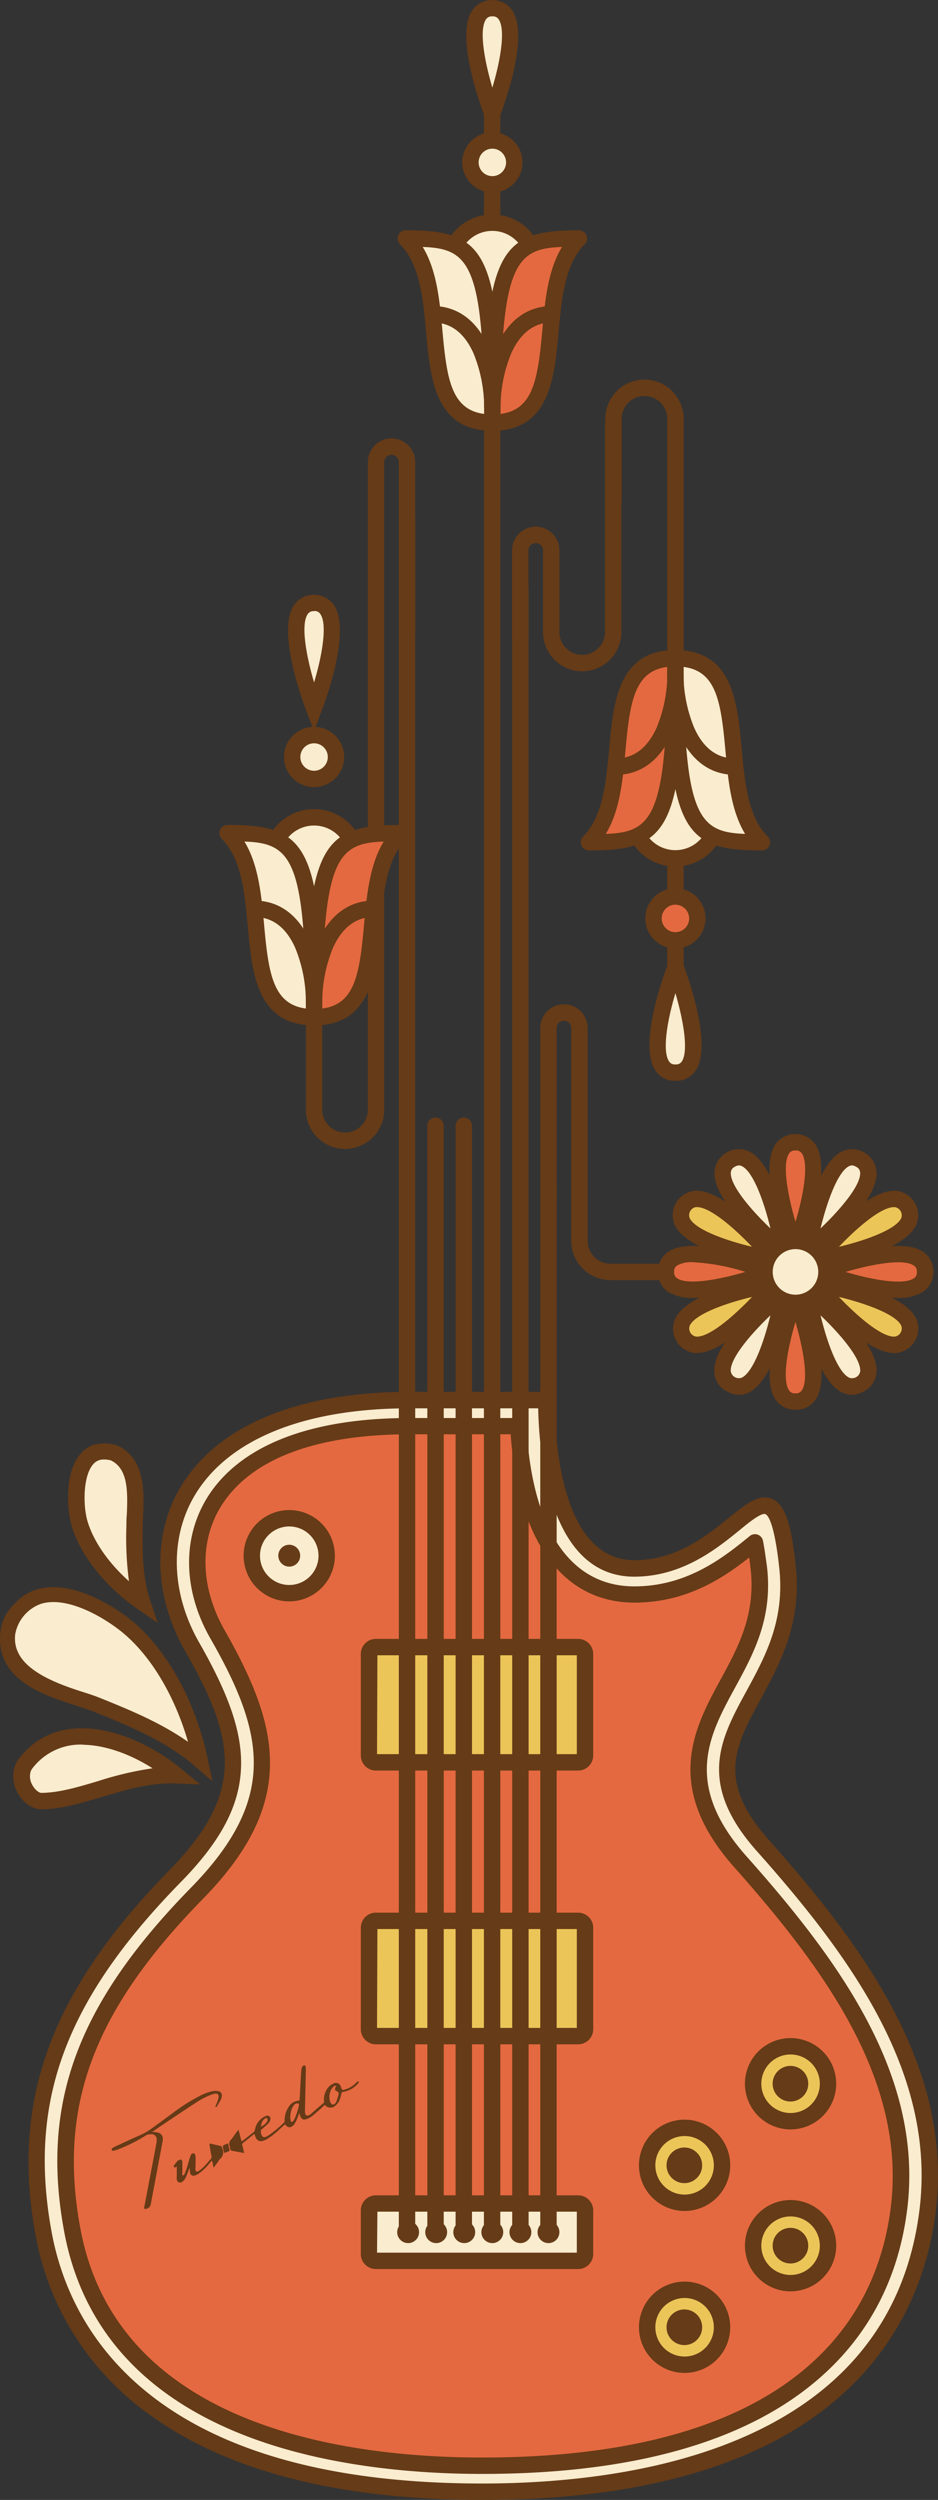 <svg id="Layer_1" data-name="Layer 1" xmlns="http://www.w3.org/2000/svg" viewBox="0 0 228.98 609.89">
  <rect x="0" y="0" width="228.98" height="609.89" fill="#333333" stroke="none"/>
  <defs>
    <style>
      .cls-1, .cls-5 {
        fill: #f9eccf;
      }

      .cls-2 {
        fill: #663b17;
      }

      .cls-3 {
        fill: #e46940;
      }

      .cls-4 {
        fill: #ecc559;
      }

      .cls-5 {
        stroke: #663b17;
        stroke-miterlimit: 10;
        stroke-width: 2px;
      }

      .cls-6 {
        fill: #653a17;
      }
    </style>
  </defs>
  <title>set-times</title>
  <g>
    <g>
      <path class="cls-1" d="M746.28,649.18c0,17.42,4.15,41.07,21.45,41.07,25.61,0,33.69-34,37.38-.62,3.53,32-30,41.27-6,68.23s44.55,55.87,40.14,89.6c-4.34,33.29-30.46,68-108.66,68s-102-35.32-107.05-62.84c-5.7-30.78,2.12-56.74,32.07-87.32,18.68-19.08,17.51-32.66,4.15-56-14.52-25.37-3.23-60.15,53.06-60.15Z" transform="translate(-612.87 -307.6)"/>
      <path class="cls-2" d="M730.59,917.49c-35.5,0-63.14-7.23-82.15-21.5a68.64,68.64,0,0,1-26.87-43c-6.09-32.89,3.66-59.53,32.61-89.08,18.64-19,16.25-31.92,3.84-53.61-7.53-13.16-8-28-1.26-39.59,8.8-15.19,28.72-23.55,56.06-23.55h35.46v2c0,9.17,1.4,39.07,19.45,39.07,10.31,0,17.71-6,23.11-10.37,4.07-3.3,7.28-5.9,10.44-4.6s4.66,5.64,5.82,16.13c1.57,14.18-3.79,24-8.52,32.7-6.3,11.58-10.86,19.94,2,34.42,23.8,26.74,45.19,56.3,40.64,91.19C837.84,873.78,818.94,917.49,730.59,917.49ZM712.82,651.18c-25.86,0-44.54,7.66-52.6,21.56-6,10.37-5.54,23.68,1.28,35.6,7.5,13.12,10.56,22.3,10.2,30.67-.4,9.22-4.92,17.77-14.66,27.72-28.3,28.89-37.44,53.68-31.54,85.55,4.24,22.86,23.52,61.21,105.09,61.21,36.61,0,99.15-8.61,106.68-66.29,4.35-33.3-16.49-62-39.65-88-14.76-16.58-8.83-27.47-2.55-39,4.66-8.56,9.48-17.4,8-30.34-1.2-10.87-2.75-12.62-3.36-12.87-1-.39-4,2-6.4,4-5.54,4.48-13.9,11.26-25.63,11.26-20.49,0-23.19-29.22-23.43-41.07Z" transform="translate(-612.87 -307.6)"/>
    </g>
    <g>
      <path class="cls-3" d="M730.58,909.15c-33.4,0-90.81-7.48-100.08-57.54-5.65-30.49,3.16-54.28,30.4-82.09,21.88-22.34,18.69-39.41,5.13-63.09-6.56-11.48-6.66-24-.26-33.4,7.77-11.45,24-17.51,47.05-17.51h26.56c1.39,26.2,11.54,41.07,28.35,41.07,13.73,0,23-7.49,29.09-12.44l.35-.28c.29,1.53.61,3.6.92,6.38,1.3,11.77-3.23,20.08-7.6,28.11-6.33,11.62-13.5,24.79,3.11,43.47,22.52,25.3,42.79,53.11,38.65,84.89-2.31,17.66-10.45,31.92-24.2,42.4C790.63,902.41,764.56,909.15,730.58,909.15Z" transform="translate(-612.87 -307.6)"/>
      <path class="cls-2" d="M730.58,911.15c-16.09,0-39.53-1.76-59.85-10.15-23.8-9.82-38-26.32-42.2-49-5.78-31.21,3.19-55.51,30.94-83.85,21.11-21.55,18.19-37.35,4.83-60.7-7-12.16-7-25.43-.18-35.51,8.16-12,25-18.39,48.7-18.39h26.56a2,2,0,0,1,2,1.9c1.33,25.26,10.69,39.17,26.35,39.17,13,0,21.93-7.22,27.83-12l.35-.29a2,2,0,0,1,3.22,1.18c.35,1.8.66,4,1,6.55,1.36,12.39-3.31,21-7.83,29.28-6.31,11.58-12.84,23.55,2.84,41.18,22.84,25.66,43.39,53.9,39.14,86.48-2.38,18.2-10.77,32.92-25,43.74C791.48,904.27,765,911.15,730.58,911.15ZM712.82,657.52c-22.31,0-38,5.75-45.39,16.63-6,8.79-5.84,20.48.34,31.29,7.92,13.85,11.21,23.74,11,33.09-.26,10.93-5.48,21.22-16.42,32.39-26.72,27.29-35.38,50.56-29.87,80.32,9,48.65,65.34,55.91,98.12,55.91,33.53,0,59.19-6.6,76.26-19.62,13.31-10.14,21.19-24,23.42-41.07,4-31-16-58.35-38.15-83.3-17.55-19.73-9.69-34.16-3.38-45.76,4.23-7.76,8.6-15.78,7.37-26.93-.11-1-.23-2-.36-2.89-6.28,4.94-15.24,11-28,11-17.43,0-28.38-14.94-30.23-41.07Z" transform="translate(-612.87 -307.6)"/>
    </g>
    <g>
      <rect class="cls-4" x="90.08" y="401.83" width="52.77" height="28.12" rx="1.68"/>
      <path class="cls-2" d="M754,739.55H704.63a3.68,3.68,0,0,1-3.68-3.68V711.11a3.68,3.68,0,0,1,3.68-3.68H754a3.68,3.68,0,0,1,3.68,3.68v24.76A3.68,3.68,0,0,1,754,739.55Zm-49.09-4h48.77V711.43H705Z" transform="translate(-612.87 -307.6)"/>
    </g>
    <g>
      <rect class="cls-4" x="90.08" y="468.61" width="52.77" height="28.12" rx="1.68"/>
      <path class="cls-2" d="M754,806.34H704.63a3.68,3.68,0,0,1-3.68-3.68V777.9a3.68,3.68,0,0,1,3.68-3.68H754a3.68,3.68,0,0,1,3.68,3.68v24.76A3.68,3.68,0,0,1,754,806.34Zm-49.09-4h48.77V778.22H705Z" transform="translate(-612.87 -307.6)"/>
    </g>
    <g>
      <rect class="cls-1" x="90.08" y="537.57" width="52.77" height="13.99" rx="1.68"/>
      <path class="cls-2" d="M754,861.17H704.63a3.68,3.68,0,0,1-3.68-3.68V846.86a3.68,3.68,0,0,1,3.68-3.68H754a3.68,3.68,0,0,1,3.68,3.68v10.63A3.68,3.68,0,0,1,754,861.17Zm-49.09-4h48.77v-10H705Z" transform="translate(-612.87 -307.6)"/>
    </g>
    <g>
      <line class="cls-1" x1="127.04" y1="544.57" x2="127.04" y2="143.47"/>
      <path class="cls-2" d="M739.91,854.17a2,2,0,0,1-2-2V451.08a2,2,0,0,1,4,0V852.17A2,2,0,0,1,739.91,854.17Z" transform="translate(-612.87 -307.6)"/>
    </g>
    <g>
      <line class="cls-1" x1="133.89" y1="544.57" x2="133.89" y2="290.16"/>
      <path class="cls-2" d="M746.76,854.17a2,2,0,0,1-2-2V597.76a2,2,0,0,1,4,0V852.17A2,2,0,0,1,746.76,854.17Z" transform="translate(-612.87 -307.6)"/>
    </g>
    <g>
      <line class="cls-1" x1="99.35" y1="544.57" x2="99.35" y2="126.72"/>
      <path class="cls-2" d="M712.23,854.17a2,2,0,0,1-2-2V434.32a2,2,0,1,1,4,0V852.17A2,2,0,0,1,712.23,854.17Z" transform="translate(-612.87 -307.6)"/>
    </g>
    <g>
      <line class="cls-1" x1="120.13" y1="544.57" x2="120.13" y2="27.68"/>
      <path class="cls-2" d="M733,854.17a2,2,0,0,1-2-2V335.28a2,2,0,0,1,4,0V852.17A2,2,0,0,1,733,854.17Z" transform="translate(-612.87 -307.6)"/>
    </g>
    <g>
      <line class="cls-1" x1="113.22" y1="544.57" x2="113.22" y2="274.64"/>
      <path class="cls-2" d="M726.09,854.17a2,2,0,0,1-2-2V582.24a2,2,0,0,1,4,0V852.17A2,2,0,0,1,726.09,854.17Z" transform="translate(-612.87 -307.6)"/>
    </g>
    <g>
      <line class="cls-1" x1="106.31" y1="544.57" x2="106.31" y2="274.64"/>
      <path class="cls-2" d="M719.19,854.17a2,2,0,0,1-2-2V582.24a2,2,0,0,1,4,0V852.17A2,2,0,0,1,719.19,854.17Z" transform="translate(-612.87 -307.6)"/>
    </g>
    <path class="cls-5" d="M746.59,649.18" transform="translate(-612.87 -307.6)"/>
    <path class="cls-5" d="M712.45,649.18" transform="translate(-612.87 -307.6)"/>
    <g>
      <g>
        <circle class="cls-1" cx="70.61" cy="379.53" r="9.14"/>
        <path class="cls-2" d="M683.48,698.28a11.14,11.14,0,1,1,11.14-11.14A11.16,11.16,0,0,1,683.48,698.28Zm0-18.28a7.14,7.14,0,1,0,7.14,7.14A7.14,7.14,0,0,0,683.48,680Z" transform="translate(-612.87 -307.6)"/>
      </g>
      <circle class="cls-2" cx="70.61" cy="379.53" r="2.67"/>
    </g>
    <circle class="cls-2" cx="133.89" cy="544.57" r="2.67"/>
    <circle class="cls-2" cx="127.04" cy="544.57" r="2.67"/>
    <circle class="cls-2" cx="120.18" cy="544.57" r="2.67"/>
    <circle class="cls-2" cx="113.33" cy="544.57" r="2.67"/>
    <circle class="cls-2" cx="106.48" cy="544.57" r="2.67"/>
    <circle class="cls-2" cx="99.63" cy="544.57" r="2.67"/>
    <g>
      <g>
        <circle class="cls-4" cx="192.98" cy="508.35" r="9.14"/>
        <path class="cls-2" d="M805.86,827.1A11.14,11.14,0,1,1,817,816,11.16,11.16,0,0,1,805.86,827.1Zm0-18.28A7.14,7.14,0,1,0,813,816,7.14,7.14,0,0,0,805.86,808.82Z" transform="translate(-612.87 -307.6)"/>
      </g>
      <circle class="cls-2" cx="192.96" cy="508.35" r="4.35"/>
    </g>
    <g>
      <g>
        <circle class="cls-4" cx="192.98" cy="547.86" r="9.14"/>
        <path class="cls-2" d="M805.86,866.61A11.14,11.14,0,1,1,817,855.47,11.16,11.16,0,0,1,805.86,866.61Zm0-18.28a7.14,7.14,0,1,0,7.14,7.14A7.14,7.14,0,0,0,805.86,848.33Z" transform="translate(-612.87 -307.6)"/>
      </g>
      <circle class="cls-2" cx="192.96" cy="547.86" r="4.35"/>
    </g>
    <g>
      <g>
        <circle class="cls-4" cx="167.08" cy="528.26" r="9.14"/>
        <path class="cls-2" d="M780,847a11.14,11.14,0,1,1,11.13-11.14A11.15,11.15,0,0,1,780,847Zm0-18.28a7.14,7.14,0,1,0,7.13,7.14A7.14,7.14,0,0,0,780,828.72Z" transform="translate(-612.87 -307.6)"/>
      </g>
      <circle class="cls-2" cx="167.06" cy="528.26" r="4.35"/>
    </g>
    <g>
      <g>
        <circle class="cls-4" cx="167.08" cy="567.77" r="9.14"/>
        <path class="cls-2" d="M780,886.51a11.14,11.14,0,1,1,11.13-11.14A11.15,11.15,0,0,1,780,886.51Zm0-18.28a7.14,7.14,0,1,0,7.13,7.14A7.14,7.14,0,0,0,780,868.23Z" transform="translate(-612.87 -307.6)"/>
      </g>
      <circle class="cls-2" cx="167.06" cy="567.77" r="4.35"/>
    </g>
  </g>
  <path class="cls-2" d="M761.89,619.9a9.57,9.57,0,0,1-9.57-9.56V558.4a1.78,1.78,0,0,0-3.56,0v41.22a2,2,0,1,1-4,0V558.4a5.78,5.78,0,0,1,11.56,0v51.94a5.58,5.58,0,0,0,5.57,5.56,2,2,0,0,1,0,4Z" transform="translate(-612.87 -307.6)"/>
  <path class="cls-2" d="M755,471.37a9.57,9.57,0,0,1-9.57-9.56V441.87a1.78,1.78,0,1,0-3.56,0v21.22a2,2,0,1,1-4,0V441.87a5.78,5.78,0,1,1,11.56,0v19.94a5.58,5.58,0,0,0,5.57,5.56,2,2,0,0,1,0,4Z" transform="translate(-612.87 -307.6)"/>
  <path class="cls-2" d="M755,471.37a2,2,0,0,1,0-4,5.57,5.57,0,0,0,5.56-5.56V411a2,2,0,0,1,4,0v50.84A9.57,9.57,0,0,1,755,471.37Z" transform="translate(-612.87 -307.6)"/>
  <path class="cls-2" d="M762.63,431.7a2,2,0,0,1-2-2V409.77a9.57,9.57,0,0,1,9.56-9.56,2,2,0,0,1,0,4,5.56,5.56,0,0,0-5.56,5.56V429.7A2,2,0,0,1,762.63,431.7Z" transform="translate(-612.87 -307.6)"/>
  <path class="cls-2" d="M777.75,545.61a2,2,0,0,1-2-2V409.77a5.56,5.56,0,0,0-5.56-5.56,2,2,0,0,1,0-4,9.57,9.57,0,0,1,9.56,9.56V543.61A2,2,0,0,1,777.75,545.61Z" transform="translate(-612.87 -307.6)"/>
  <path class="cls-2" d="M697.1,587.9a2,2,0,0,1,0-4,5.58,5.58,0,0,0,5.57-5.56v-158a5.78,5.78,0,1,1,11.56,0v41.21a2,2,0,0,1-4,0V420.35a1.78,1.78,0,1,0-3.56,0v158A9.57,9.57,0,0,1,697.1,587.9Z" transform="translate(-612.87 -307.6)"/>
  <path class="cls-2" d="M697.1,587.9a9.57,9.57,0,0,1-9.56-9.56V549.4a2,2,0,0,1,4,0v28.94a5.57,5.57,0,0,0,5.56,5.56,2,2,0,0,1,0,4Z" transform="translate(-612.87 -307.6)"/>
  <g>
    <g>
      <circle class="cls-1" cx="120.18" cy="64.68" r="10.35"/>
      <path class="cls-2" d="M733.06,384.64a12.36,12.36,0,1,1,12.35-12.36A12.37,12.37,0,0,1,733.06,384.64Zm0-20.71a8.36,8.36,0,1,0,8.35,8.35A8.36,8.36,0,0,0,733.06,363.93Z" transform="translate(-612.87 -307.6)"/>
    </g>
    <g>
      <path class="cls-3" d="M733.06,410.7c21.11,0,8.48-32.26,21.11-44.9C737.39,365.8,733.06,368,733.06,410.7Z" transform="translate(-612.87 -307.6)"/>
      <path class="cls-2" d="M733.06,412.7a2,2,0,0,1-2-2c0-42.57,4.38-46.9,23.11-46.9a2,2,0,0,1,1.42,3.42c-4.85,4.85-5.62,13.31-6.37,21.49C748.2,400,747,412.7,733.06,412.7Zm17-44.85c-11.2.38-14.86,4.12-15,40.73,8-1,9.11-8.53,10.18-20.23C745.9,381.05,746.59,373.55,750.06,367.85Z" transform="translate(-612.87 -307.6)"/>
    </g>
    <path class="cls-2" d="M735.06,407h-4a39,39,0,0,1,3-14.85c2.89-6.47,7.6-9.89,13.62-9.89v4c-4.38,0-7.74,2.53-10,7.52A34.79,34.79,0,0,0,735.06,407Z" transform="translate(-612.87 -307.6)"/>
    <g>
      <path class="cls-1" d="M733.06,335.28s9.78-25.68,0-25.68S733.06,335.28,733.06,335.28Z" transform="translate(-612.87 -307.6)"/>
      <path class="cls-2" d="M733.06,340.9,731.19,336c-1.24-3.25-7.21-19.8-3-25.94a6,6,0,0,1,9.68,0c4.23,6.14-1.73,22.69-3,25.94Zm0-29.3a1.64,1.64,0,0,0-1.55.72c-1.73,2.51-.41,10,1.55,16.67,2-6.65,3.27-14.17,1.54-16.67A1.62,1.62,0,0,0,733.06,311.6Z" transform="translate(-612.87 -307.6)"/>
    </g>
    <g>
      <path class="cls-1" d="M733.06,410.7c-21.12,0-8.48-32.26-21.12-44.9C728.72,365.8,733.06,368,733.06,410.7Z" transform="translate(-612.87 -307.6)"/>
      <path class="cls-2" d="M733.06,412.7c-14,0-15.14-12.75-16.17-24-.74-8.18-1.51-16.64-6.36-21.49a2,2,0,0,1,1.41-3.42c18.74,0,23.12,4.33,23.12,46.9A2,2,0,0,1,733.06,412.7Zm-17-44.85c3.47,5.7,4.15,13.2,4.82,20.5,1.06,11.7,2.18,19.2,10.17,20.23C730.92,372,727.26,368.23,716.06,367.85Z" transform="translate(-612.87 -307.6)"/>
    </g>
    <path class="cls-2" d="M735.06,407h-4a35,35,0,0,0-2.61-13.22c-2.23-5-5.59-7.52-10-7.52v-4c6,0,10.74,3.42,13.63,9.89A39.2,39.2,0,0,1,735.06,407Z" transform="translate(-612.87 -307.6)"/>
    <g>
      <circle class="cls-1" cx="120.19" cy="39.62" r="5.35"/>
      <path class="cls-2" d="M733.06,354.57a7.35,7.35,0,1,1,7.35-7.35A7.36,7.36,0,0,1,733.06,354.57Zm0-10.7a3.35,3.35,0,1,0,3.35,3.35A3.36,3.36,0,0,0,733.06,343.87Z" transform="translate(-612.87 -307.6)"/>
    </g>
  </g>
  <g>
    <g>
      <circle class="cls-1" cx="164.88" cy="199" r="10.35"/>
      <path class="cls-2" d="M777.75,519A12.36,12.36,0,1,1,790.1,506.6,12.37,12.37,0,0,1,777.75,519Zm0-20.71a8.36,8.36,0,1,0,8.35,8.35A8.36,8.36,0,0,0,777.75,498.25Z" transform="translate(-612.87 -307.6)"/>
    </g>
    <g>
      <path class="cls-3" d="M777.75,468.19c-21.11,0-8.48,32.26-21.11,44.89C773.42,513.08,777.75,510.88,777.75,468.19Z" transform="translate(-612.87 -307.6)"/>
      <path class="cls-2" d="M756.64,515.08a2,2,0,0,1-1.42-3.41c4.85-4.85,5.62-13.31,6.37-21.49,1-11.25,2.18-24,16.16-24a2,2,0,0,1,2,2C779.75,510.76,775.37,515.08,756.64,515.08Zm19.11-44.77c-8,1-9.11,8.53-10.18,20.23-.66,7.3-1.34,14.8-4.82,20.5C772,510.66,775.62,506.92,775.75,470.31Z" transform="translate(-612.87 -307.6)"/>
    </g>
    <path class="cls-2" d="M763.17,496.64v-4c4.39,0,7.74-2.53,10-7.52a34.82,34.82,0,0,0,2.61-13.22h4a39,39,0,0,1-3,14.85C773.9,493.22,769.19,496.64,763.17,496.64Z" transform="translate(-612.87 -307.6)"/>
    <g>
      <path class="cls-1" d="M777.75,543.61s-9.77,25.67,0,25.67S777.75,543.61,777.75,543.61Z" transform="translate(-612.87 -307.6)"/>
      <path class="cls-2" d="M777.75,571.28a5.62,5.62,0,0,1-4.84-2.44c-4.23-6.15,1.73-22.69,3-26l1.87-4.9,1.87,4.9c1.24,3.26,7.21,19.8,3,26A5.6,5.6,0,0,1,777.75,571.28Zm0-21.38c-2,6.65-3.27,14.16-1.54,16.67a1.62,1.62,0,0,0,1.54.71,1.64,1.64,0,0,0,1.55-.71C781,564.06,779.71,556.55,777.75,549.9Z" transform="translate(-612.87 -307.6)"/>
    </g>
    <g>
      <path class="cls-1" d="M777.75,468.19c21.12,0,8.48,32.26,21.12,44.89C782.09,513.08,777.75,510.88,777.75,468.19Z" transform="translate(-612.87 -307.6)"/>
      <path class="cls-2" d="M798.87,515.08c-18.74,0-23.12-4.32-23.12-46.89a2,2,0,0,1,2-2c14,0,15.14,12.74,16.17,24,.74,8.18,1.51,16.64,6.36,21.49a2,2,0,0,1,.43,2.18A2,2,0,0,1,798.87,515.08Zm-19.11-44.77c.13,36.61,3.79,40.35,15,40.73-3.47-5.7-4.15-13.2-4.82-20.5C788.87,478.84,787.75,471.34,779.76,470.31Z" transform="translate(-612.87 -307.6)"/>
    </g>
    <path class="cls-2" d="M792.34,496.64c-6,0-10.74-3.42-13.63-9.89a39.2,39.2,0,0,1-3-14.85h4a35,35,0,0,0,2.61,13.22c2.23,5,5.59,7.52,10,7.52Z" transform="translate(-612.87 -307.6)"/>
    <g>
      <circle class="cls-3" cx="164.88" cy="224.06" r="5.35"/>
      <path class="cls-2" d="M777.75,539a7.35,7.35,0,1,1,7.35-7.34A7.35,7.35,0,0,1,777.75,539Zm0-10.69a3.35,3.35,0,1,0,3.35,3.35A3.36,3.36,0,0,0,777.75,528.32Z" transform="translate(-612.87 -307.6)"/>
    </g>
  </g>
  <g>
    <g>
      <circle class="cls-1" cx="76.66" cy="209.74" r="10.35"/>
      <path class="cls-2" d="M689.54,529.7a12.35,12.35,0,1,1,12.35-12.35A12.36,12.36,0,0,1,689.54,529.7Zm0-20.7a8.35,8.35,0,1,0,8.35,8.35A8.35,8.35,0,0,0,689.54,509Z" transform="translate(-612.87 -307.6)"/>
    </g>
    <g>
      <path class="cls-3" d="M689.54,555.76c21.11,0,8.48-32.26,21.11-44.89C693.87,510.87,689.54,513.07,689.54,555.76Z" transform="translate(-612.87 -307.6)"/>
      <path class="cls-2" d="M689.54,557.76a2,2,0,0,1-2-2c0-42.57,4.38-46.89,23.11-46.89a2,2,0,0,1,1.42,3.41c-4.85,4.85-5.62,13.31-6.37,21.49C704.68,545,703.52,557.76,689.54,557.76Zm17-44.85c-11.2.38-14.87,4.12-15,40.73,8-1,9.11-8.53,10.18-20.23C702.38,526.11,703.07,518.61,706.54,512.91Z" transform="translate(-612.87 -307.6)"/>
    </g>
    <path class="cls-2" d="M691.54,552.05h-4a39,39,0,0,1,3-14.85c2.89-6.47,7.6-9.89,13.62-9.89v4c-4.38,0-7.74,2.53-10,7.52A34.82,34.82,0,0,0,691.54,552.05Z" transform="translate(-612.87 -307.6)"/>
    <g>
      <path class="cls-1" d="M689.54,480.34s9.78-25.67,0-25.67S689.54,480.34,689.54,480.34Z" transform="translate(-612.87 -307.6)"/>
      <path class="cls-2" d="M689.54,486l-1.87-4.9c-1.24-3.26-7.21-19.8-3-25.95a6,6,0,0,1,9.68,0c4.23,6.15-1.73,22.69-3,25.95Zm0-29.29a1.64,1.64,0,0,0-1.55.71c-1.73,2.51-.41,10,1.55,16.67,2-6.65,3.27-14.16,1.54-16.67A1.62,1.62,0,0,0,689.54,456.67Z" transform="translate(-612.87 -307.6)"/>
    </g>
    <g>
      <path class="cls-1" d="M689.54,555.76c-21.12,0-8.48-32.26-21.12-44.89C685.2,510.87,689.54,513.07,689.54,555.76Z" transform="translate(-612.87 -307.6)"/>
      <path class="cls-2" d="M689.54,557.76c-14,0-15.14-12.74-16.17-24-.74-8.18-1.51-16.64-6.36-21.49a2,2,0,0,1-.43-2.18,2,2,0,0,1,1.84-1.23c18.74,0,23.12,4.32,23.12,46.89A2,2,0,0,1,689.54,557.76Zm-17-44.85c3.47,5.7,4.15,13.2,4.82,20.5,1.06,11.7,2.18,19.2,10.17,20.23C687.4,517,683.74,513.29,672.54,512.91Z" transform="translate(-612.87 -307.6)"/>
    </g>
    <path class="cls-2" d="M691.54,552.05h-4a35,35,0,0,0-2.61-13.22c-2.23-5-5.59-7.52-10-7.52v-4c6,0,10.74,3.42,13.63,9.89A39.2,39.2,0,0,1,691.54,552.05Z" transform="translate(-612.87 -307.6)"/>
    <g>
      <circle class="cls-1" cx="76.66" cy="184.68" r="5.35"/>
      <path class="cls-2" d="M689.54,499.63a7.35,7.35,0,1,1,7.35-7.34A7.35,7.35,0,0,1,689.54,499.63Zm0-10.69a3.35,3.35,0,1,0,3.35,3.35A3.35,3.35,0,0,0,689.54,488.94Z" transform="translate(-612.87 -307.6)"/>
    </g>
  </g>
  <path class="cls-2" d="M810,619.9H761.89a2,2,0,0,1,0-4H810a2,2,0,0,1,0,4Z" transform="translate(-612.87 -307.6)"/>
  <g>
    <g>
      <path class="cls-3" d="M801.12,617.9s-25.68-9.79-25.68,0S801.12,617.9,801.12,617.9Z" transform="translate(-612.87 -307.6)"/>
      <path class="cls-2" d="M782.23,624.23a11.33,11.33,0,0,1-6.35-1.5,6,6,0,0,1,0-9.68c6.15-4.23,22.69,1.74,26,3l4.91,1.87-4.91,1.87C799.4,620.69,789.61,624.23,782.23,624.23Zm-.24-8.69a7,7,0,0,0-3.84.81,1.62,1.62,0,0,0-.71,1.54,1.64,1.64,0,0,0,.71,1.55c2.51,1.73,10,.42,16.68-1.54A50.51,50.51,0,0,0,782,615.54Z" transform="translate(-612.87 -307.6)"/>
    </g>
    <g>
      <path class="cls-3" d="M807.06,612s9.78-25.68,0-25.68S807.06,612,807.06,612Z" transform="translate(-612.87 -307.6)"/>
      <path class="cls-2" d="M807.06,617.58l-1.87-4.91c-1.24-3.26-7.21-19.8-3-25.95a6,6,0,0,1,9.68,0c4.23,6.15-1.73,22.69-3,25.95Zm0-29.3a1.64,1.64,0,0,0-1.55.71c-1.73,2.51-.41,10,1.55,16.68,2-6.65,3.27-14.17,1.55-16.68A1.64,1.64,0,0,0,807.06,588.28Z" transform="translate(-612.87 -307.6)"/>
    </g>
    <g>
      <path class="cls-1" d="M810,612.75s21.31-17.35,12.84-22.23S810,612.75,810,612.75Z" transform="translate(-612.87 -307.6)"/>
      <path class="cls-2" d="M807.22,617.62l.84-5.19c.55-3.43,3.66-20.74,10.4-23.95a6,6,0,0,1,8.38,4.84c.6,7.44-12.84,18.78-15.55,21Zm13.63-25.7a1.62,1.62,0,0,0-.68.17c-2.74,1.31-5.36,8.48-7,15.21,5-4.78,9.92-10.63,9.67-13.66a1.61,1.61,0,0,0-1-1.39A2,2,0,0,0,820.85,591.92Z" transform="translate(-612.87 -307.6)"/>
    </g>
    <g>
      <path class="cls-4" d="M812.21,614.93s27.12-4.37,22.24-12.84S812.21,614.93,812.21,614.93Z" transform="translate(-612.87 -307.6)"/>
      <path class="cls-2" d="M807.34,617.74l3.32-4.07c2.2-2.7,13.58-16.13,21-15.55a6,6,0,0,1,4.84,8.38c-3.2,6.75-20.52,9.85-24,10.4ZM831.1,602.1c-3.1,0-8.78,4.78-13.44,9.68,6.73-1.62,13.9-4.24,15.21-7a2,2,0,0,0-1.55-2.68Z" transform="translate(-612.87 -307.6)"/>
    </g>
    <g>
      <path class="cls-3" d="M813,617.9s25.68,9.78,25.68,0S813,617.9,813,617.9Z" transform="translate(-612.87 -307.6)"/>
      <path class="cls-2" d="M831.89,624.24c-7.38,0-17.17-3.55-19.6-4.47l-4.91-1.87,4.91-1.87c3.26-1.24,19.8-7.2,26-3a6,6,0,0,1,0,9.68A11.33,11.33,0,0,1,831.89,624.24ZM819.3,617.9c6.65,2,14.16,3.28,16.67,1.55a1.64,1.64,0,0,0,.71-1.55,1.62,1.62,0,0,0-.71-1.54C833.46,614.63,826,615.94,819.3,617.9Z" transform="translate(-612.87 -307.6)"/>
    </g>
    <g>
      <path class="cls-4" d="M812.21,620.87s17.34,21.31,22.23,12.84S812.21,620.87,812.21,620.87Z" transform="translate(-612.87 -307.6)"/>
      <path class="cls-2" d="M831.15,637.7c-7.44,0-18.34-12.92-20.49-15.56l-3.32-4.08,5.19.84c3.43.55,20.75,3.66,24,10.4a6,6,0,0,1-4.84,8.38A4,4,0,0,1,831.15,637.7ZM817.66,624c4.77,5,10.62,9.93,13.66,9.68a2,2,0,0,0,1.55-2.68C831.56,628.27,824.39,625.65,817.66,624Z" transform="translate(-612.87 -307.6)"/>
    </g>
    <g>
      <path class="cls-1" d="M810,623.05s4.37,27.13,12.84,22.24S810,623.05,810,623.05Z" transform="translate(-612.87 -307.6)"/>
      <path class="cls-2" d="M820.85,647.88a5.58,5.58,0,0,1-2.4-.56c-6.74-3.2-9.84-20.52-10.39-24l-.84-5.19,4.07,3.32c2.7,2.2,16.14,13.54,15.55,21a5.64,5.64,0,0,1-3,4.54A6,6,0,0,1,820.85,647.88Zm-7.67-19.38c1.62,6.74,4.24,13.9,7,15.21a2,2,0,0,0,2.68-1.55C823.09,639.13,818.2,633.28,813.18,628.5Z" transform="translate(-612.87 -307.6)"/>
    </g>
    <g>
      <path class="cls-3" d="M807.06,623.84s-9.78,25.68,0,25.68S807.06,623.84,807.06,623.84Z" transform="translate(-612.87 -307.6)"/>
      <path class="cls-2" d="M807.05,651.52h0a5.62,5.62,0,0,1-4.84-2.44c-4.23-6.15,1.74-22.69,3-26l1.87-4.91,1.87,4.91c1.24,3.26,7.2,19.8,3,26A5.6,5.6,0,0,1,807.05,651.52Zm0-21.38c-2,6.65-3.28,14.16-1.55,16.67a1.62,1.62,0,0,0,1.54.71h0a1.64,1.64,0,0,0,1.55-.71C810.33,644.3,809,636.79,807.06,630.14Z" transform="translate(-612.87 -307.6)"/>
    </g>
    <g>
      <path class="cls-1" d="M804.09,623.05s-21.31,17.34-12.85,22.23S804.09,623.05,804.09,623.05Z" transform="translate(-612.87 -307.6)"/>
      <path class="cls-2" d="M793.26,647.87a5.93,5.93,0,0,1-3-.86,5.6,5.6,0,0,1-3-4.53c-.6-7.44,12.84-18.79,15.54-21l4.08-3.32-.84,5.19c-.55,3.43-3.66,20.75-10.4,24A5.57,5.57,0,0,1,793.26,647.87Zm7.68-19.38c-5,4.78-9.92,10.63-9.68,13.67a2,2,0,0,0,2.68,1.54C796.69,642.4,799.31,635.23,800.94,628.49Z" transform="translate(-612.87 -307.6)"/>
    </g>
    <g>
      <path class="cls-4" d="M801.91,620.87s-27.13,4.37-22.24,12.83S801.91,620.87,801.91,620.87Z" transform="translate(-612.87 -307.6)"/>
      <path class="cls-2" d="M783,637.69a4.1,4.1,0,0,1-.49,0,6,6,0,0,1-4.83-8.38c3.2-6.74,20.52-9.84,24-10.39l5.19-.84-3.32,4.07C801.31,624.78,790.4,637.69,783,637.69ZM796.46,624c-6.74,1.62-13.9,4.24-15.21,7a2,2,0,0,0,1.54,2.68C785.85,633.93,791.69,629,796.46,624Z" transform="translate(-612.87 -307.6)"/>
    </g>
    <g>
      <path class="cls-4" d="M801.91,614.93s-17.34-21.32-22.23-12.85S801.91,614.93,801.91,614.93Z" transform="translate(-612.87 -307.6)"/>
      <path class="cls-2" d="M806.78,617.74l-5.19-.84c-3.43-.55-20.74-3.67-24-10.41a6,6,0,0,1,4.85-8.38c7.39-.59,18.78,12.85,21,15.55ZM783,602.09h-.23a2,2,0,0,0-1.54,2.68c1.3,2.75,8.47,5.37,15.21,7C791.8,606.88,786.12,602.09,783,602.09Z" transform="translate(-612.87 -307.6)"/>
    </g>
    <g>
      <path class="cls-1" d="M804.09,612.75s-4.36-27.13-12.83-22.24S804.09,612.75,804.09,612.75Z" transform="translate(-612.87 -307.6)"/>
      <path class="cls-2" d="M806.9,617.62l-4.07-3.32c-2.7-2.2-16.14-13.55-15.54-21a6,6,0,0,1,8.38-4.83c6.74,3.2,9.84,20.52,10.39,23.95Zm-13.62-25.7a2,2,0,0,0-1,.32,1.62,1.62,0,0,0-1,1.39c-.25,3,4.65,8.89,9.67,13.67-1.63-6.74-4.25-13.9-7-15.21A1.62,1.62,0,0,0,793.28,591.92Z" transform="translate(-612.87 -307.6)"/>
    </g>
    <g>
      <circle class="cls-1" cx="194.19" cy="310.3" r="7.56"/>
      <path class="cls-2" d="M807.06,627.46a9.56,9.56,0,1,1,9.56-9.56A9.57,9.57,0,0,1,807.06,627.46Zm0-15.12a5.56,5.56,0,1,0,5.56,5.56A5.56,5.56,0,0,0,807.06,612.34Z" transform="translate(-612.87 -307.6)"/>
    </g>
  </g>
  <g id="qKobkB">
    <g>
      <path class="cls-6" d="M682.41,825.89c-.49.45-.95.89-1.43,1.31a16.73,16.73,0,0,1-2.87,2.23,5.11,5.11,0,0,1-1,.45,1.38,1.38,0,0,1-1.84-.89c-.1-.24-.19-.49-.3-.78l-.34.24c-.79.64-1.57,1.29-2.37,1.91a.52.52,0,0,0-.23.62c.16.6.29,1.2.45,1.86a4.39,4.39,0,0,1-.45-.05c-.79-.15-1.58-.32-2.37-.44-.38-.06-.56-.22-.6-.58a2.48,2.48,0,0,0-.12-.54,1.48,1.48,0,0,1,.37-1.68c.48-.59.9-1.23,1.36-1.85.1-.14.23-.28.42-.52l.74,2.83a3.23,3.23,0,0,0,.4-.24c.81-.63,1.61-1.28,2.43-1.91a1.13,1.13,0,0,0,.46-.75,4.39,4.39,0,0,1,2.25-3.1,1.92,1.92,0,0,1,.51-.22c.64-.17,1.09.21,1,.86a1.86,1.86,0,0,1-.42.87c-.44.49-.95.91-1.43,1.36-.19.17-.5.24-.47.59a2,2,0,0,0,.34,1.29.67.67,0,0,0,.74.18,3.2,3.2,0,0,0,.72-.35,27.36,27.36,0,0,0,3.81-3.15.74.74,0,0,0,.18-.63,5.72,5.72,0,0,1,.87-3,3.15,3.15,0,0,1,2.5-1.72c.22,0,.28-.14.29-.32l.06-.93c.1-2,.2-3.91.32-5.87a4.8,4.8,0,0,1,.15-.91,1,1,0,0,1,.3-.45c.29-.25.58-.16.64.21a6.16,6.16,0,0,1,.05,1c-.07,3.22-.15,6.44-.22,9.65a2.65,2.65,0,0,0,.07.8.56.56,0,0,0,.82.39,1.72,1.72,0,0,0,.54-.31c1-.88,2-1.79,3.09-2.67.2-.17.14-.36.13-.56a4.62,4.62,0,0,1,.93-3.13,3.5,3.5,0,0,1,1.41-1.09,1.23,1.23,0,0,1,1.74.67c0,.1.08.2.11.29.19.65.25.68.88.52a6.18,6.18,0,0,0,2.74-1.62,3.6,3.6,0,0,1,.41-.37.22.22,0,0,1,.22,0,.25.25,0,0,1,.07.21,1.26,1.26,0,0,1-.24.36,6.16,6.16,0,0,1-3.66,2c-.28,0-.3.18-.35.4a9.92,9.92,0,0,1-.51,1.71,3.7,3.7,0,0,1-.84,1.13,1.79,1.79,0,0,1-2.71-.07l-1.09,1c-.68.58-1.33,1.18-2,1.72a5.18,5.18,0,0,1-1.35.73c-.82.29-1.33,0-1.6-.86-.06-.19-.11-.39-.18-.64-.21.57-.38,1.1-.61,1.61a8.43,8.43,0,0,1-.65,1.18,1.72,1.72,0,0,1-.54.5,1,1,0,0,1-1.49-.32A1.85,1.85,0,0,1,682.41,825.89ZM695,816.44c-.27,0-.44,0-.53.09a2.89,2.89,0,0,0-.7.74,4,4,0,0,0-.43,2.57,2.51,2.51,0,0,0,.28.81.6.6,0,0,0,1.06.11,1.87,1.87,0,0,0,.35-.57c.18-.5.33-1,.46-1.53a.65.65,0,0,0-.41-.88c-.5-.21-.53-.52-.27-1C694.8,816.71,694.85,816.64,695,816.44ZM683.83,825c0,.07.14.27.22.27a.62.62,0,0,0,.4-.22,2.51,2.51,0,0,0,.32-.52,15.25,15.25,0,0,0,1.05-3.23c.09-.44-.08-.6-.55-.54a.83.83,0,0,0-.48.25,3.8,3.8,0,0,0-.59.85,5.71,5.71,0,0,0-.45,2.65C683.76,824.63,683.8,824.77,683.83,825Zm-7.25,1.42a3.46,3.46,0,0,0,1.4-1.12,1.07,1.07,0,0,0,.2-.51.53.53,0,0,0-.15-.41.42.42,0,0,0-.39,0,2.84,2.84,0,0,0-.6.6A2.78,2.78,0,0,0,676.58,826.39Z" transform="translate(-612.87 -307.6)"/>
      <path class="cls-6" d="M665.41,821.59c.18-.43.38-.85.54-1.29a5,5,0,0,0,.28-1.07c.07-.63-.25-.93-.89-.85a4.87,4.87,0,0,0-.83.23,18.14,18.14,0,0,0-3.74,1.93c-3.12,2-6.22,4.12-9.32,6.19l-1.46,1,.46,0a7.83,7.83,0,0,1,1,.15,1.52,1.52,0,0,1,1.17,1.61,5,5,0,0,1-.12.86l-2.82,15a1.36,1.36,0,0,1-1.33,1.14c-.2,0-.32-.06-.29-.28s0-.21.05-.31q1.44-7.47,2.86-15a5.58,5.58,0,0,0,.14-1.35,1.2,1.2,0,0,0-1.3-1.27,2.37,2.37,0,0,0-1.41.34,38,38,0,0,1-6.75,3.37c-.34.13-.7.22-1.06.32-.17.05-.34,0-.41-.16a.37.37,0,0,1,.13-.49c.29-.17.58-.33.88-.47,1.79-.83,3.58-1.69,5.4-2.47a16.27,16.27,0,0,0,3.14-1.73c1.76-1.26,3.5-2.55,5.24-3.83a45.89,45.89,0,0,1,6.74-4.27,11.64,11.64,0,0,1,3.2-1.14,3.69,3.69,0,0,1,1.1,0,1,1,0,0,1,1,1.19,2.49,2.49,0,0,1-.23.89c-.28.55-.61,1.07-.92,1.6a1.12,1.12,0,0,1-.26.22Z" transform="translate(-612.87 -307.6)"/>
      <path class="cls-6" d="M659.17,836.46c-.07.18-.16.36-.23.55-.27.67-.49,1.36-.81,2a2.36,2.36,0,0,1-.77.86.81.81,0,0,1-1.34-.58,3,3,0,0,1,0-.73c0-.78,0-1.56,0-2.33-.08,0-.12-.05-.16,0s-.31.27-.49.08-.06-.38.07-.55l.69-.88a.55.55,0,0,1,.22-.21c.24-.09.52-.25.74-.19s.3.41.29.68c0,.86,0,1.73,0,2.6,0,.19-.12.47.14.54s.34-.21.42-.39a8.42,8.42,0,0,0,.47-1.21c.26-.82.48-1.66.73-2.49a9.24,9.24,0,0,1,.36-.92.56.56,0,0,1,.59-.36c.32,0,.41.27.46.51a4.11,4.11,0,0,1,.07.86c0,.78,0,1.57-.06,2.35,0,.25,0,.54.2.68s.53,0,.74-.16a14.36,14.36,0,0,0,1.26-1.08c.54-.57,1-1.18,1.56-1.76a.7.7,0,0,0,.18-.68c-.17-.85-.31-1.7-.46-2.56,0-.15,0-.32-.06-.53a4,4,0,0,1,.43.05c.73.16,1.45.34,2.18.49.28.05.45.16.48.46,0,0,0,0,0,.06a2.1,2.1,0,0,1-.51,2.7L665.36,836c-.09.13-.19.24-.35.43-.08-.36-.14-.63-.19-.91a1.43,1.43,0,0,0-.26-.79l-.49.57a14,14,0,0,1-2.41,2.39,5.2,5.2,0,0,1-1,.59c-.83.33-1.38,0-1.43-.93l-.06-.92v-.15Z" transform="translate(-612.87 -307.6)"/>
      <path class="cls-6" d="M668.55,830.5c.12.54.21,1,.33,1.5a.34.34,0,0,1-.25.47l-1,.39a8.77,8.77,0,0,1-.37-1.63c0-.09.13-.25.24-.3C667.8,830.77,668.14,830.66,668.55,830.5Z" transform="translate(-612.87 -307.6)"/>
    </g>
  </g>
  <g>
    <path class="cls-1" d="M661.82,737.25c-7.47-6.49-16.67-10.22-25.2-13.68-7.35-3-23.27-5.24-21.83-17.64s0-.14,0-.14c5-16.29,22.39-7,29.46-1C652.72,711.92,659.07,724.18,661.82,737.25Z" transform="translate(-612.87 -307.6)"/>
    <path class="cls-2" d="M664.72,742.19l-4.1-3.56c-7.24-6.3-16.1-9.89-24.68-13.37-1.27-.52-2.86-1-4.55-1.57-7.87-2.52-19.76-6.32-18.41-18a10.88,10.88,0,0,1,3.5-6.87,11.59,11.59,0,0,1,5.49-3.48c8.22-2.4,18.63,3.9,23.49,8,8.45,7.16,15.24,19.68,18.14,33.5Zm-48.12-36c-.93,7.12,6.68,11.06,15.9,14,1.76.56,3.42,1.09,4.81,1.66,7,2.82,14.66,5.94,21.46,10.7-3.17-11-8.84-20.63-15.67-26.41-4-3.39-13.35-9.27-20.1-7.3A9.68,9.68,0,0,0,616.6,706.21Z" transform="translate(-612.87 -307.6)"/>
  </g>
  <g>
    <path class="cls-1" d="M655.92,740.69c-6.5-.27-12.75,1.6-18.55,3.32-5,1.49-9.72,2.9-14.29,3-1.54,0-3.14-1.15-4.16-3.05l0-.08a6.21,6.21,0,0,1-.55-4.44,4.41,4.41,0,0,1,.77-1.53c3.52-4.59,8.4-6.82,14.48-6.66C640.84,731.42,649.14,735.11,655.92,740.69Z" transform="translate(-612.87 -307.6)"/>
    <path class="cls-2" d="M623,749c-2.27,0-4.52-1.57-5.88-4.11l-.06-.1a8.15,8.15,0,0,1-.69-5.9,6.2,6.2,0,0,1,1.1-2.21c3.94-5.12,9.37-7.63,16.12-7.43,7.45.2,16.26,3.91,23.56,9.91l4.6,3.79-5.95-.24c-6.18-.25-12.13,1.52-17.9,3.24-5.13,1.53-10,3-14.82,3.05ZM633,733.22a14.73,14.73,0,0,0-12.28,5.88,2.42,2.42,0,0,0-.42.85,4.28,4.28,0,0,0,.39,3c.78,1.45,1.78,2.1,2.4,2.05,4.29-.06,8.89-1.43,13.75-2.88A81.38,81.38,0,0,1,650.12,739c-5.51-3.5-11.45-5.58-16.6-5.73Z" transform="translate(-612.87 -307.6)"/>
  </g>
  <g>
    <path class="cls-1" d="M647.61,698.5c-2-6.18-2-12.7-1.88-18.75.07-5.22,1.64-14.65-5.13-17.72s-.08,0-.08,0c-9.7-2.71-9.95,11.79-8.13,17.59C634.57,686.53,640.39,693.51,647.61,698.5Z" transform="translate(-612.87 -307.6)"/>
    <path class="cls-2" d="M651.37,703.54l-4.9-3.39c-7.78-5.38-13.75-12.84-16-19.95-1.31-4.16-2-13.79,2.4-18.28a7.27,7.27,0,0,1,2.75-1.8,10.17,10.17,0,0,1,5.79.09c7.06,3.2,6.65,11.65,6.39,17.23,0,.84-.08,1.63-.09,2.34-.07,6-.15,12.24,1.77,18.1Zm-13.11-39.87a3.27,3.27,0,0,0-2.5,1c-2.7,2.79-2.67,10.45-1.46,14.29,1.54,4.91,5.17,10.06,10.05,14.4a81.94,81.94,0,0,1-.62-13.66c0-.76,0-1.6.09-2.49.29-6.12.2-11.35-3.89-13.33A6.15,6.15,0,0,0,638.26,663.67Z" transform="translate(-612.87 -307.6)"/>
  </g>
</svg>
